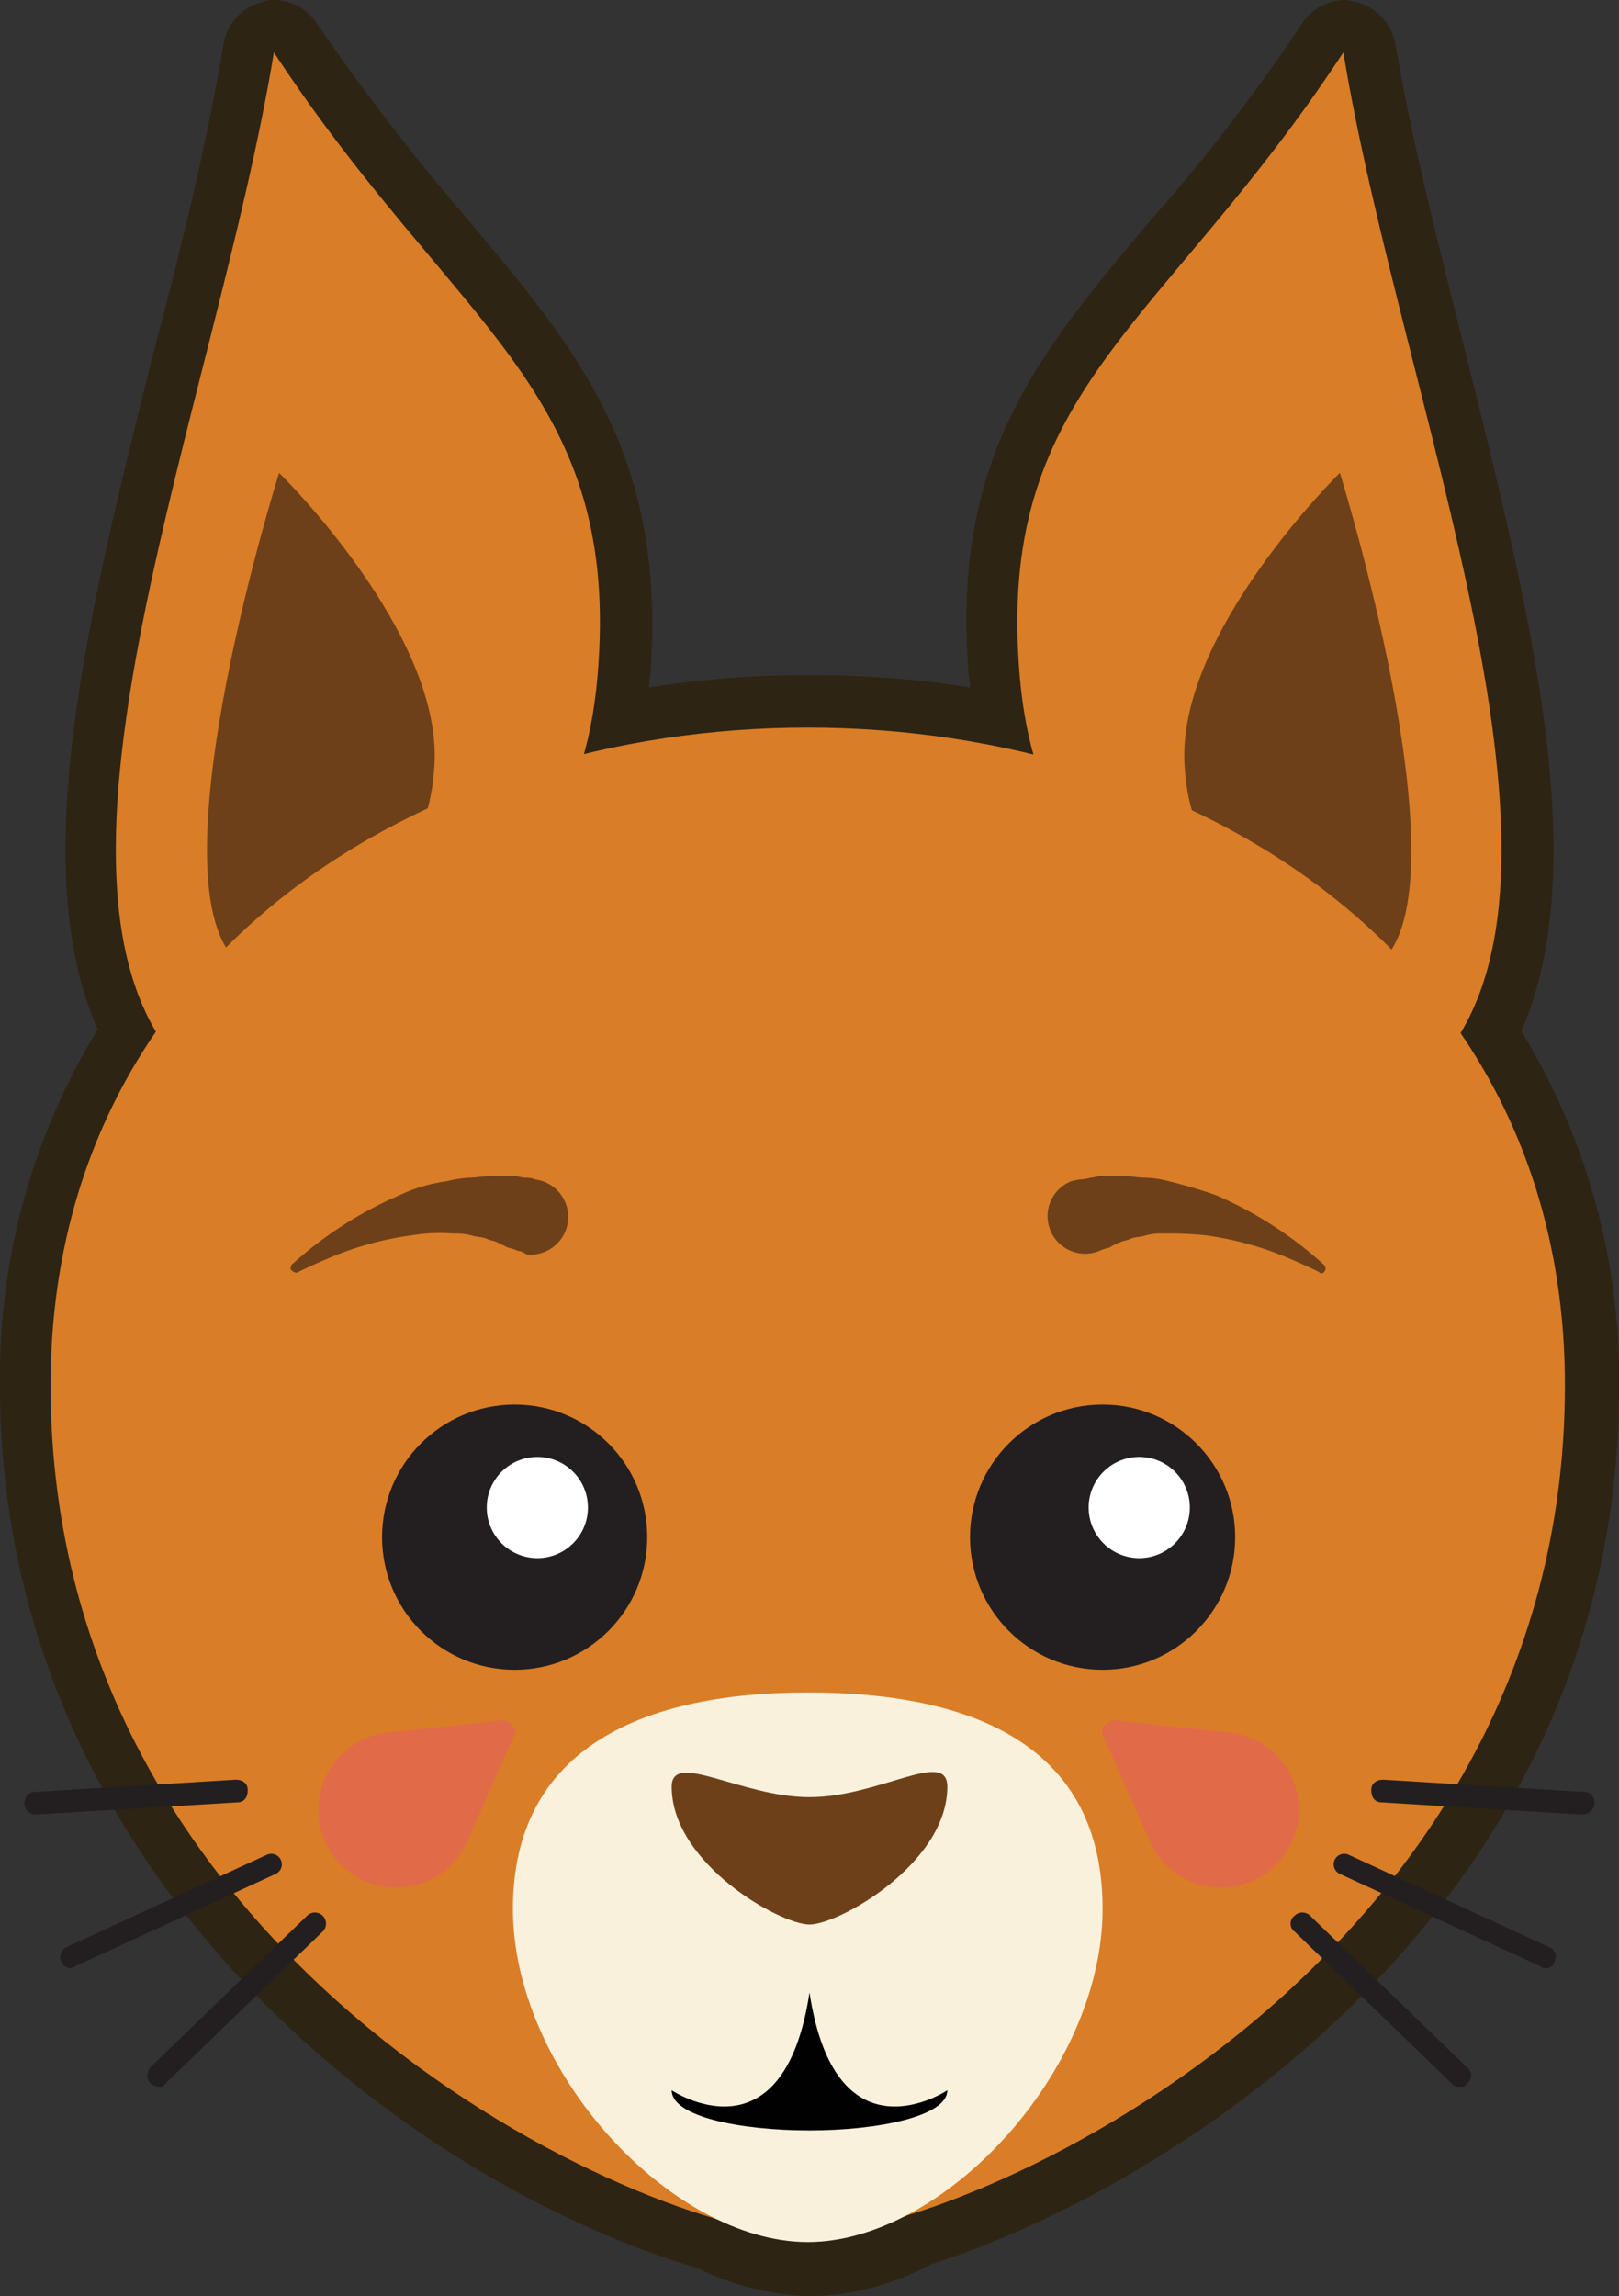 <svg id="Layer_1" data-name="Layer 1" xmlns="http://www.w3.org/2000/svg" viewBox="0 0 92.8 131.6">
  <rect x="0" y="0" width="92.8" height="131.6" fill="#333333" stroke="none"/>
  <title>Artboard 36</title>
  <g>
    <path d="M84,20.2c-1.5-6-3.1-12.2-4-17.6A3.112,3.112,0,0,0,77.7.1c-.2,0-.4-.1-.6-.1a2.973,2.973,0,0,0-2.5,1.4,104.063,104.063,0,0,1-8.8,11.4c-6.2,7.4-11.2,13.3-10.3,25.5,0,.4.1.7.1,1.1a56.158,56.158,0,0,0-9.2-.7,56.158,56.158,0,0,0-9.2.7c0-.4.1-.7.1-1.1.8-12.2-4.1-18.1-10.3-25.5A127.765,127.765,0,0,1,18.2,1.4,2.973,2.973,0,0,0,15.7,0a1.269,1.269,0,0,0-.6.1,2.987,2.987,0,0,0-2.3,2.5c-.9,5.4-2.4,11.6-4,17.6C5.2,34.6,1.4,49.5,5.6,59A38.107,38.107,0,0,0,0,79.4c0,28.4,23.8,45.8,40,50.6a15.492,15.492,0,0,0,6.4,1.6,14.8,14.8,0,0,0,6.9-1.8c13.8-4.4,39.5-20.4,39.5-50.3a38.106,38.106,0,0,0-5.6-20.4C91.4,49.5,87.6,34.7,84,20.2Z" fill="#2d2413"/>
    <g>
      <g>
        <g>
          <path d="M10.3,61c10.5-8.6,22.9-6.2,24-22.9C35.4,22.2,26,18.7,15.7,3,12.4,23.1.8,50.4,10.3,61Z" fill="#da7d27"/>
          <path d="M13.4,54.9c5-4.1,11-3,11.5-11,.5-7.6-8.9-16.8-8.9-16.8S8.8,49.9,13.4,54.9Z" fill="#6e4019"/>
        </g>
        <g>
          <path d="M82.4,61c-10.5-8.6-22.9-6.2-24-22.9C57.3,22.2,66.7,18.7,77,3,80.3,23.1,91.9,50.4,82.4,61Z" fill="#da7d27"/>
          <path d="M79.4,54.9c-5-4.1-11-3-11.5-11-.5-7.6,8.9-16.8,8.9-16.8S83.9,49.9,79.4,54.9Z" fill="#6e4019"/>
        </g>
      </g>
      <path d="M2.9,79.4c0-24.6,21.3-37.7,43.4-37.7S89.7,54.8,89.7,79.4c0,33.5-34.5,48.7-43.6,48.7C37.1,128,2.9,112.8,2.9,79.4Z" fill="#da7d27"/>
      <path d="M63.2,109.4c0,9.3-9.1,19.1-16.9,19.1s-16.9-9.8-16.9-19.1S37,97,46.3,97C55.7,97,63.2,100,63.2,109.4Z" fill="#f9f1dc"/>
      <path d="M54.3,102.4c0,4.4-6.2,7.9-7.9,7.9s-7.9-3.5-7.9-7.9c0-2.1,4,.6,7.9.6C50.4,103,54.3,100.2,54.3,102.4Z" fill="#6e4019"/>
      <g>
        <g>
          <circle cx="63.2" cy="88.1" r="7.6" fill="#231f20"/>
          <circle cx="65.3" cy="86.4" r="2.9" fill="#fff"/>
        </g>
        <g>
          <circle cx="29.5" cy="88.1" r="7.6" fill="#231f20"/>
          <circle cx="30.8" cy="86.4" r="2.9" fill="#fff"/>
        </g>
      </g>
      <path d="M46.4,114.2h0c-1.5,9.9-7.9,5.6-7.9,5.6,0,1.5,3.9,2.3,7.9,2.3,3.9,0,7.9-.8,7.9-2.3C54.3,119.8,47.9,124.1,46.4,114.2Z" fill="#010101"/>
      <g>
        <g>
          <path d="M90.7,104h0l-11.5-.7c-.4,0-.6-.3-.6-.7s.3-.6.7-.6l11.5.7c.4,0,.6.3.6.7A.73.73,0,0,1,90.7,104Z" fill="#231f20"/>
          <path d="M88.6,112.8a.367.367,0,0,1-.3-.1l-11.5-5.3a.6.6,0,0,1,.5-1.1l11.5,5.3a.553.553,0,0,1,.3.8A.458.458,0,0,1,88.6,112.8Z" fill="#231f20"/>
          <path d="M83.6,119.6a.52.52,0,0,1-.4-.2l-9-8.7a.561.561,0,0,1,0-.9.631.631,0,0,1,.9,0l9,8.7a.561.561,0,0,1,0,.9C84,119.6,83.8,119.6,83.6,119.6Z" fill="#231f20"/>
        </g>
        <g>
          <path d="M2,104a.645.645,0,0,1-.6-.6c0-.4.2-.7.6-.7l11.5-.7c.4,0,.7.2.7.6s-.2.7-.6.7L2,104Z" fill="#231f20"/>
          <path d="M4.1,112.8a.622.622,0,0,1-.6-.4.63.63,0,0,1,.3-.8l11.5-5.3a.6.6,0,0,1,.5,1.1L4.3,112.7A.349.349,0,0,1,4.1,112.8Z" fill="#231f20"/>
          <path d="M9.1,119.6c-.2,0-.3-.1-.5-.2a.746.746,0,0,1,0-.9l9-8.7a.636.636,0,0,1,.9.9l-9,8.7A.4.4,0,0,1,9.1,119.6Z" fill="#231f20"/>
        </g>
      </g>
      <g>
        <path d="M28.8,98.6l-6.6.7a4.457,4.457,0,1,0,4.6,6.2l2.7-6.1c0-.1.1-.2,0-.3A.752.752,0,0,0,28.8,98.6Z" fill="#e16a49"/>
        <path d="M63.9,98.6l6.6.7a4.457,4.457,0,1,1-4.6,6.2l-2.7-6.1c0-.1-.1-.2,0-.3A.752.752,0,0,1,63.9,98.6Z" fill="#e16a49"/>
      </g>
      <g>
        <path d="M29.7,71.7a3.224,3.224,0,0,0-.6-.2l-.6-.3c-.2-.1-.4-.1-.6-.2s-.6-.1-.9-.2a3.4,3.4,0,0,0-1-.1,9.858,9.858,0,0,0-2.4.1A18.426,18.426,0,0,0,19.1,72c-1.2.5-2,.9-2,.9-.1.1-.3,0-.4-.1s0-.2,0-.3a22.433,22.433,0,0,1,6.2-4,9.241,9.241,0,0,1,2.7-.8,6.884,6.884,0,0,1,1.3-.2c.4,0,.8-.1,1.3-.1h1.2c.3,0,.5.1.7.1a1.452,1.452,0,0,1,.6.1,2.165,2.165,0,0,1-.5,4.3C30,71.8,29.9,71.7,29.7,71.7Z" fill="#6e4019"/>
        <path d="M61.9,67.6a2.8,2.8,0,0,0,.6-.1c.2,0,.4-.1.7-.1h1.2c.4,0,.8.1,1.3.1a5.854,5.854,0,0,1,1.3.2,27.559,27.559,0,0,1,2.7.8,22.433,22.433,0,0,1,6.2,4,.3.3,0,0,1,0,.4.188.188,0,0,1-.3,0s-.8-.4-2-.9a18.426,18.426,0,0,0-4.5-1.2,19.273,19.273,0,0,0-2.4-.1,3.084,3.084,0,0,0-1,.1c-.3.1-.7.1-.9.2s-.4.1-.6.2a3.321,3.321,0,0,0-.6.3,3.224,3.224,0,0,0-.6.2,2.154,2.154,0,1,1-1.6-4A4.36,4.36,0,0,1,61.9,67.6Z" fill="#6e4019"/>
      </g>
    </g>
  </g>
</svg>
